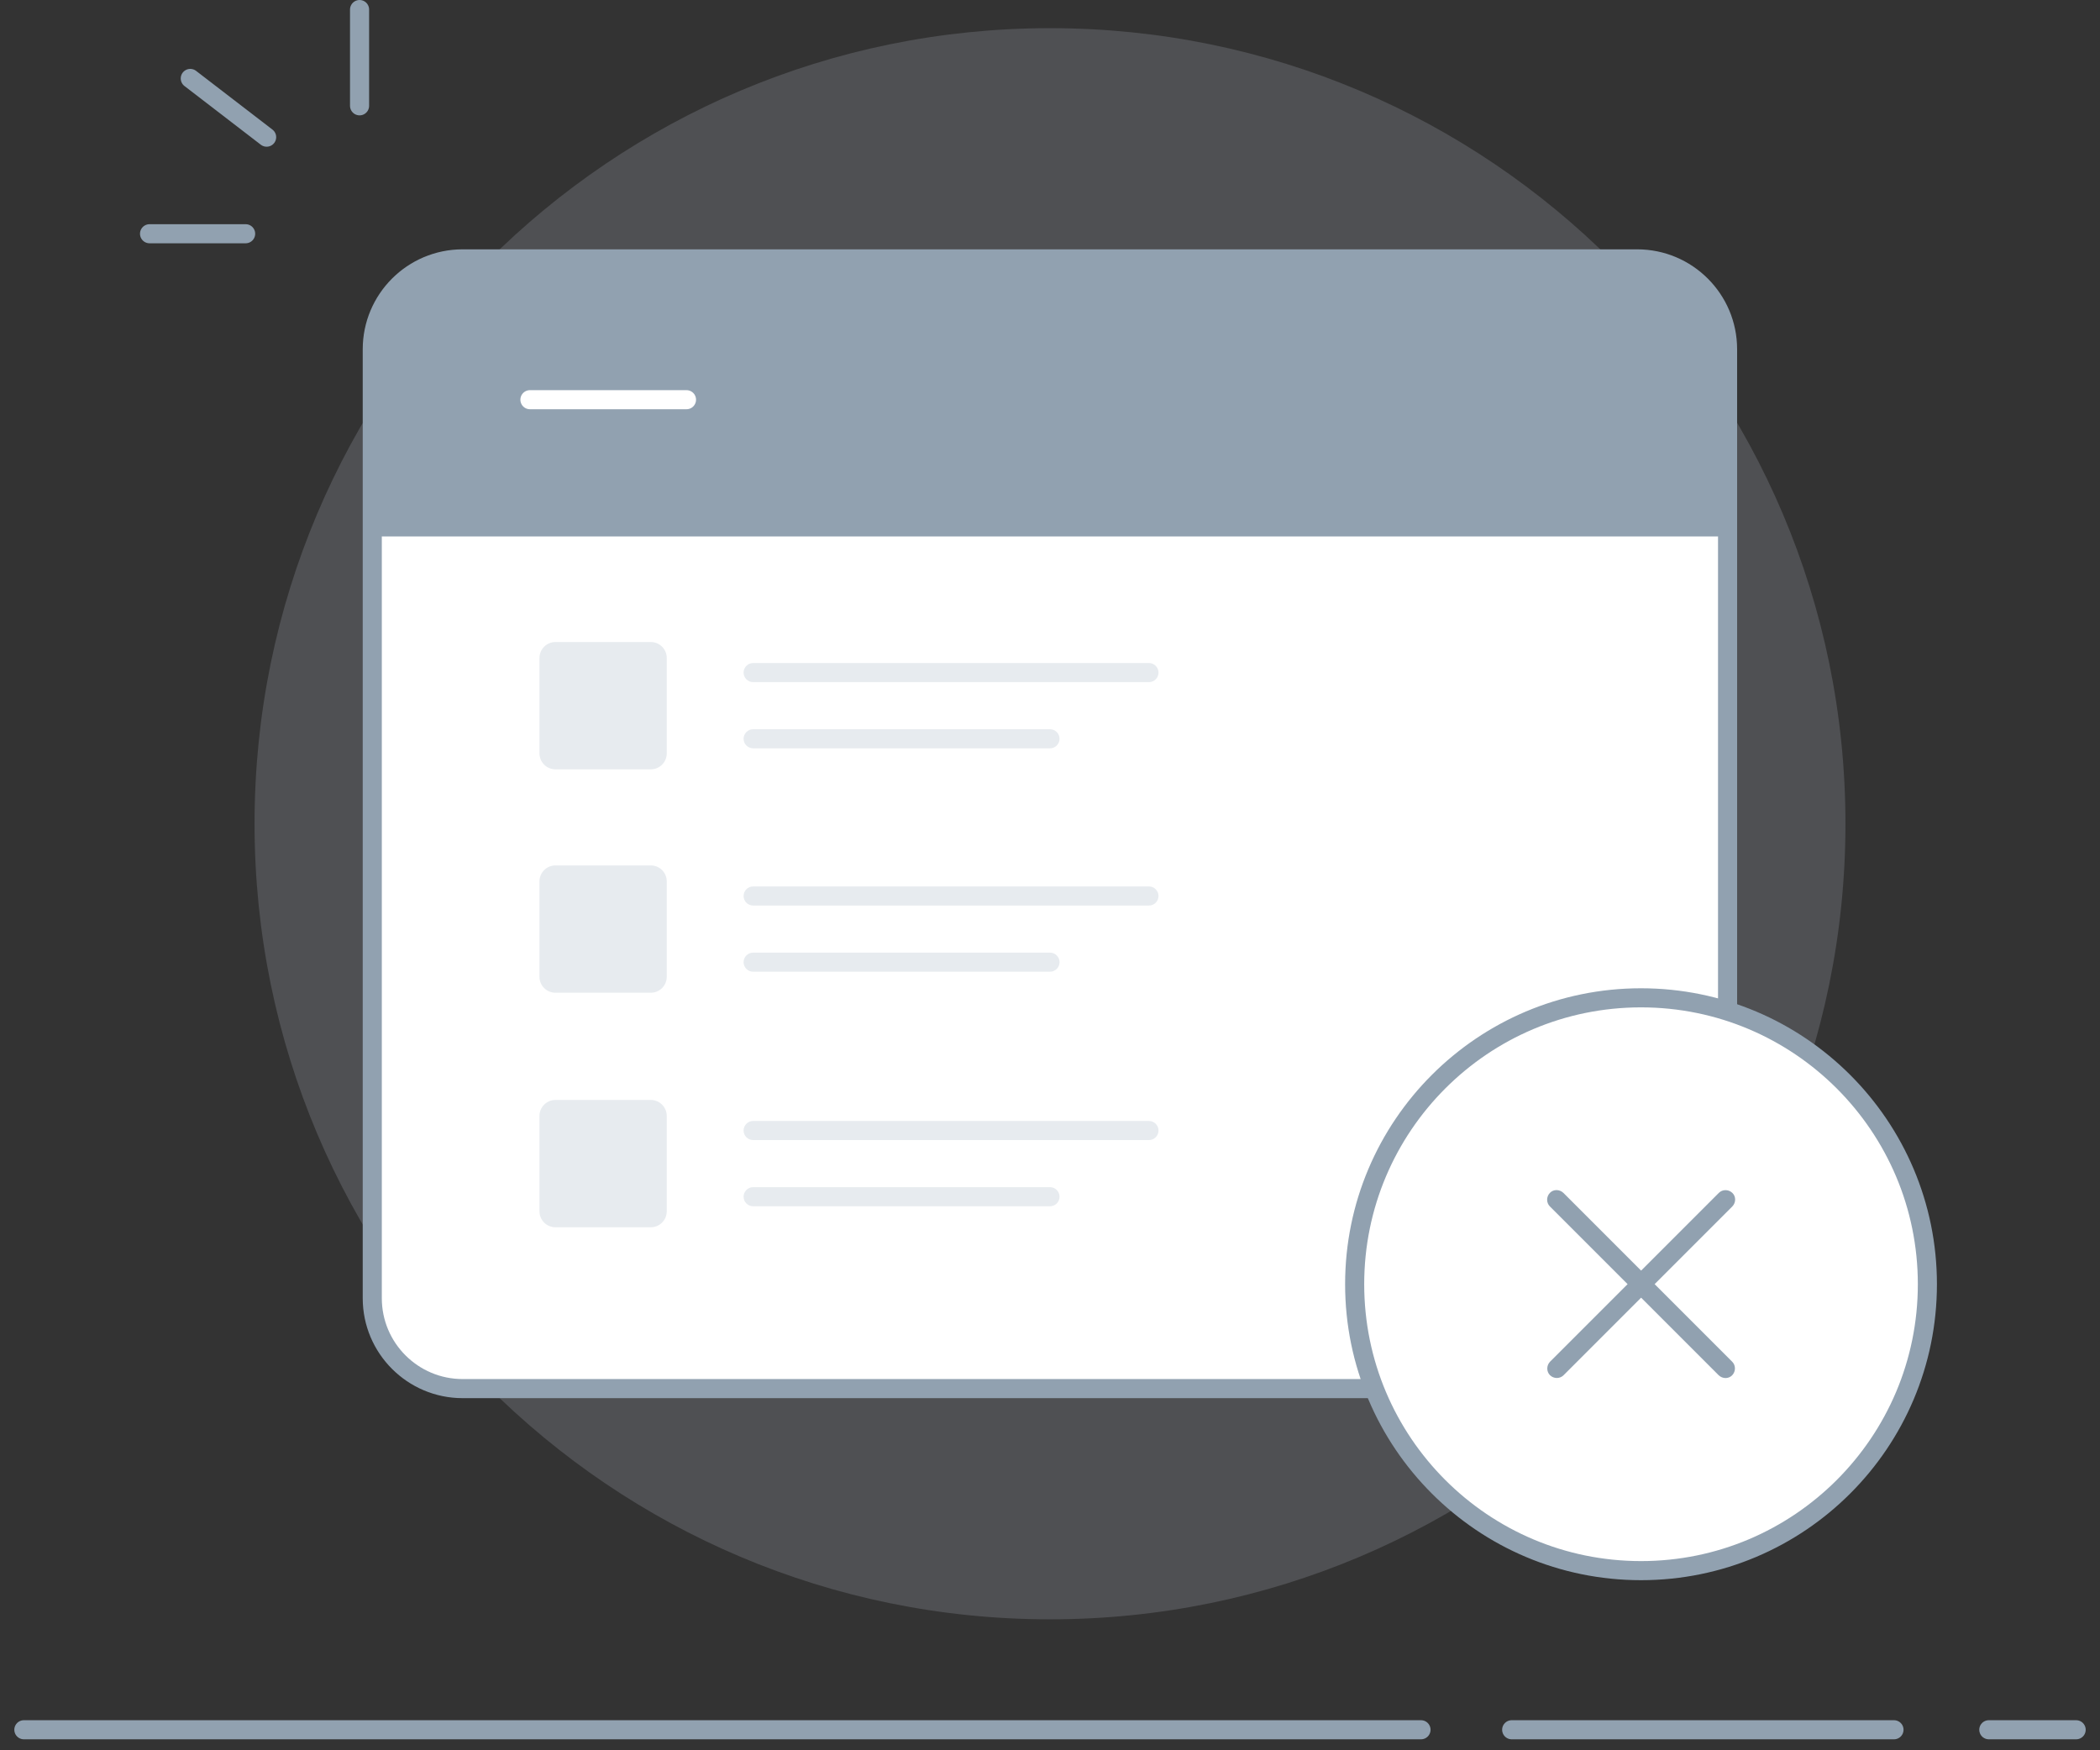 <svg width="132" height="110" viewBox="0 0 132 110" fill="none" xmlns="http://www.w3.org/2000/svg">
<rect x="0" y="0" width="132" height="110" fill="#333333" stroke="none"/>
<g clip-path="url(#clip0_3024_454761)">
<path opacity="0.2" d="M66 101.77C93.61 101.77 116 79.38 116 51.77C116 24.16 93.61 1.77 66 1.77C38.39 1.77 16 24.16 16 51.77C16 79.38 38.39 101.77 66 101.77Z" fill="#BEC6D2"/>
<path d="M29.08 16.27H102.91C106.04 16.27 108.59 18.81 108.59 21.95V81.59C108.59 84.72 106.05 87.27 102.91 87.27H29.08C25.95 87.27 23.4 84.73 23.4 81.59V21.95C23.4 18.82 25.94 16.27 29.08 16.27Z" fill="white" stroke="#91A1B0" stroke-width="1.2" stroke-miterlimit="10"/>
<path d="M125.011 108.71H130.501" stroke="#91A1B0" stroke-width="1.2" stroke-linecap="round" stroke-linejoin="round"/>
<path d="M95.02 108.71H119.051" stroke="#91A1B0" stroke-width="1.2" stroke-linecap="round" stroke-linejoin="round"/>
<path d="M1.5 108.71H89.32" stroke="#91A1B0" stroke-width="1.2" stroke-linecap="round" stroke-linejoin="round"/>
<path d="M28.63 16.94H103.44C105.92 16.94 107.94 18.96 107.94 21.44V33.3H24.03V21.54C24.03 19 26.09 16.94 28.63 16.94Z" fill="#91A1B0" stroke="#91A1B0" stroke-width="0.83" stroke-linecap="round" stroke-linejoin="round"/>
<path d="M43.151 25.12H33.31" stroke="white" stroke-width="1.2" stroke-miterlimit="10" stroke-linecap="round"/>
<path d="M9.4 14.69H15.44" stroke="#91A1B0" stroke-width="1.2" stroke-linecap="round" stroke-linejoin="round"/>
<path d="M22.601 0.6V6.65" stroke="#91A1B0" stroke-width="1.2" stroke-linecap="round" stroke-linejoin="round"/>
<path d="M11.96 4.93L16.76 8.62" stroke="#91A1B0" stroke-width="1.2" stroke-linecap="round" stroke-linejoin="round"/>
<path d="M103.15 98.71C113.09 98.71 121.15 90.65 121.15 80.71C121.15 70.77 113.09 62.71 103.15 62.71C93.21 62.71 85.15 70.77 85.15 80.71C85.15 90.65 93.21 98.71 103.15 98.71Z" fill="white" stroke="#91A1B0" stroke-width="1.2" stroke-miterlimit="10"/>
<path d="M97.43 86.43C97.2 86.2 97.2 85.82 97.43 85.58L108.04 74.97C108.27 74.74 108.65 74.74 108.89 74.97C109.13 75.2 109.12 75.58 108.89 75.82L98.28 86.43C98.05 86.66 97.67 86.66 97.43 86.43Z" fill="#91A1B0"/>
<path d="M108.031 86.43L97.421 75.82C97.191 75.59 97.191 75.21 97.421 74.97C97.65 74.73 98.031 74.74 98.271 74.97L108.881 85.58C109.111 85.81 109.111 86.19 108.881 86.43C108.651 86.67 108.271 86.66 108.031 86.43Z" fill="#91A1B0"/>
<g opacity="0.5">
<path d="M40.91 40.35H34.91C34.36 40.35 33.91 40.8 33.91 41.35V47.35C33.91 47.9 34.36 48.35 34.91 48.35H40.91C41.46 48.35 41.91 47.9 41.91 47.35V41.35C41.91 40.8 41.46 40.35 40.91 40.35Z" fill="#CFD7DF"/>
<path d="M72.22 42.87H47.34C47.01 42.87 46.74 42.6 46.74 42.27C46.74 41.94 47.01 41.67 47.34 41.67H72.22C72.55 41.67 72.82 41.94 72.82 42.27C72.82 42.6 72.55 42.87 72.22 42.87Z" fill="#CFD7DF"/>
<path d="M66 47.03H47.34C47.01 47.03 46.74 46.76 46.74 46.43C46.74 46.1 47.01 45.83 47.34 45.83H66C66.33 45.83 66.6 46.1 66.6 46.43C66.6 46.76 66.33 47.03 66 47.03Z" fill="#CFD7DF"/>
</g>
<g opacity="0.5">
<path d="M40.91 54.39H34.91C34.36 54.39 33.91 54.84 33.91 55.39V61.39C33.91 61.94 34.36 62.39 34.91 62.39H40.91C41.46 62.39 41.91 61.94 41.91 61.39V55.39C41.91 54.84 41.46 54.39 40.91 54.39Z" fill="#CFD7DF"/>
<path d="M72.22 56.91H47.34C47.01 56.91 46.74 56.64 46.74 56.31C46.74 55.98 47.01 55.71 47.34 55.71H72.22C72.55 55.71 72.82 55.98 72.82 56.31C72.82 56.64 72.55 56.91 72.22 56.91Z" fill="#CFD7DF"/>
<path d="M66 61.07H47.34C47.01 61.07 46.74 60.8 46.74 60.47C46.74 60.14 47.01 59.87 47.34 59.87H66C66.33 59.87 66.6 60.14 66.6 60.47C66.6 60.8 66.33 61.07 66 61.07Z" fill="#CFD7DF"/>
</g>
<g opacity="0.5">
<path d="M40.91 69.13H34.91C34.36 69.13 33.91 69.58 33.91 70.13V76.13C33.91 76.68 34.36 77.13 34.91 77.13H40.91C41.46 77.13 41.91 76.68 41.91 76.13V70.13C41.91 69.58 41.46 69.13 40.91 69.13Z" fill="#CFD7DF"/>
<path d="M72.22 71.65H47.34C47.01 71.65 46.74 71.38 46.74 71.05C46.74 70.72 47.01 70.45 47.34 70.45H72.22C72.55 70.45 72.82 70.72 72.82 71.05C72.82 71.38 72.55 71.65 72.22 71.65Z" fill="#CFD7DF"/>
<path d="M66 75.81H47.34C47.01 75.81 46.74 75.54 46.74 75.21C46.74 74.88 47.01 74.61 47.34 74.61H66C66.33 74.61 66.6 74.88 66.6 75.21C66.6 75.54 66.33 75.81 66 75.81Z" fill="#CFD7DF"/>
</g>
</g>
<defs>
<clipPath id="clip0_3024_454761">
<rect width="130.2" height="109.31" fill="white" transform="translate(0.9)"/>
</clipPath>
</defs>
</svg>
